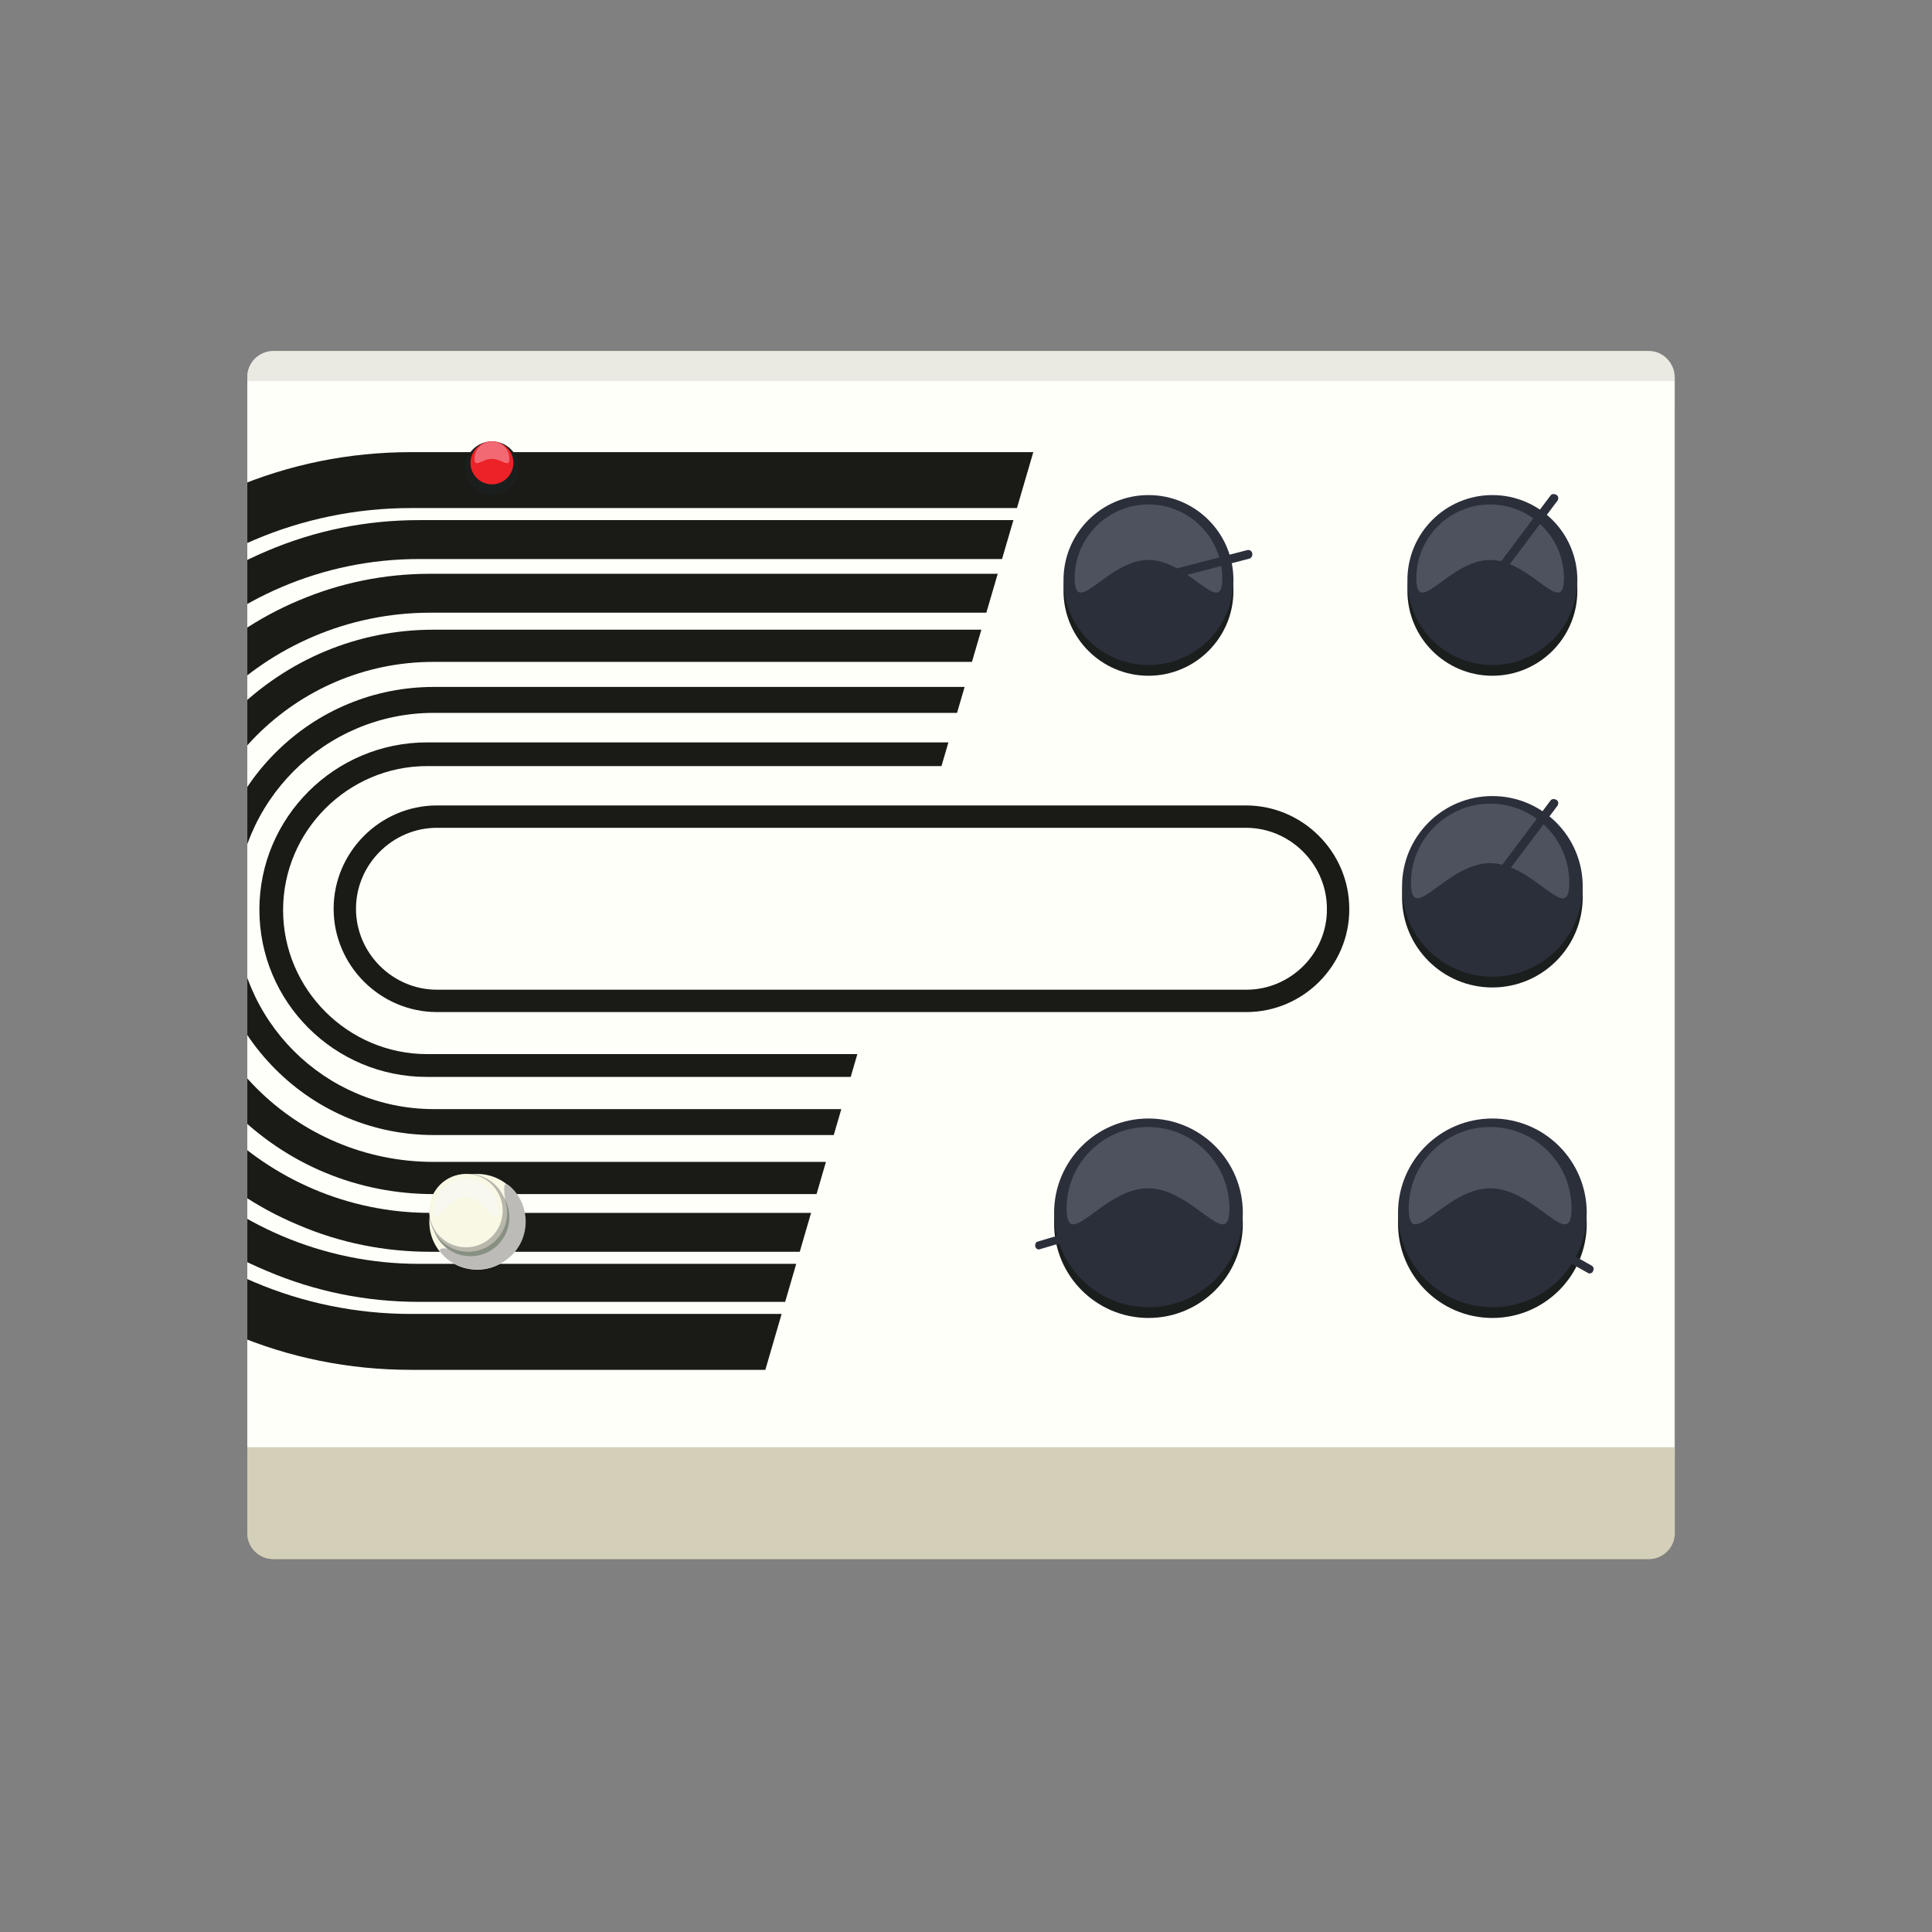 <svg xmlns="http://www.w3.org/2000/svg" xmlns:xlink="http://www.w3.org/1999/xlink" viewBox="0 0 432 432"><rect x="0" y="0" width="432" height="432" fill="#808080" stroke="none"/><path fill="#D4CFB8" d="M368.7 78.5H61.1c-3.2 0-5.8 2.6-5.8 5.8v258.5c0 3.2 2.6 5.8 5.8 5.8h307.6c3.2 0 5.8-2.6 5.8-5.8V84.3c-.1-3.2-2.7-5.8-5.8-5.8z"/><path fill="#EAEAE3" d="M368.7 78.5H61.1c-3.2 0-5.8 2.6-5.8 5.8V91h319.1v-6.7c0-3.2-2.6-5.8-5.7-5.8z"/><path fill="#FFFFFA" d="M368.7 329.4H61.1c-3.2 0-5.8-2.6-5.8-5.8V85.2h319.1v238.4c0 3.2-2.6 5.8-5.7 5.8z"/><path fill="#D4CFB8" d="M368.7 348.6H61.1c-3.2 0-5.8-2.6-5.8-5.8v-19.2h319.1v19.2c0 3.2-2.6 5.8-5.7 5.8z"/><defs><path id="a" d="M164.4 329.4H55.3V85.2h180.4l-26.5 90.6 109.8 2.7-14.5 49.4-111.6 3.7z"/></defs><clipPath id="b"><use xlink:href="#a" overflow="visible"/></clipPath><g clip-path="url(#b)"><path fill="none" stroke="#1A1B16" stroke-width="5" stroke-miterlimit="10" d="M278.7 223.8h-181c-11.3 0-20.6-9.3-20.6-20.6s9.3-20.6 20.6-20.6h180.9c11.3 0 20.6 9.3 20.6 20.6.1 11.3-9.2 20.6-20.5 20.6z"/><path fill="#1A1B16" d="M378.3 171.3c17.7 0 32.2 14.5 32.2 32.2s-14.5 32.2-32.2 32.2H95.5c-17.7 0-32.2-14.5-32.2-32.2s14.5-32.2 32.2-32.2h282.8m0-5.3H95.5C74.8 166 58 182.8 58 203.4c0 20.7 16.8 37.4 37.4 37.4h282.8c20.7 0 37.4-16.8 37.4-37.4.2-20.6-16.6-37.4-37.3-37.4z"/><path fill="#1A1B16" d="M486.6 159.4c24.4 0 44.3 19.9 44.3 44.3S511 248 486.6 248H97c-24.4 0-44.3-19.9-44.3-44.3s19.9-44.3 44.3-44.3h389.6m0-5.8H97c-13.3 0-25.9 5.2-35.4 14.7s-14.7 22.1-14.7 35.4c0 13.3 5.2 25.9 14.7 35.4s22.1 14.7 35.4 14.7h389.6c13.3 0 25.9-5.2 35.4-14.7s14.7-22.1 14.7-35.4c0-13.3-5.2-25.9-14.7-35.4s-22.1-14.7-35.4-14.7z"/><path fill="#1A1B16" d="M588.4 148c30.7 0 55.9 25.1 55.9 55.9 0 30.7-25.1 55.9-55.9 55.9H96.9c-30.7 0-55.9-25.1-55.9-55.9 0-30.7 25.1-55.9 55.9-55.9h491.5m0-7.2H96.9c-16.8 0-32.6 6.6-44.6 18.5-11.9 12-18.5 27.8-18.5 44.6s6.6 32.6 18.5 44.6c12 12 27.8 18.5 44.6 18.5h491.5c16.8 0 32.6-6.6 44.6-18.5 12-12 18.5-27.8 18.5-44.6s-6.6-32.6-18.5-44.6c-12-11.9-27.8-18.5-44.6-18.5z"/><path fill="#1A1B16" d="M686.4 137c36.9 0 67.1 30.2 67.1 67.1s-30.2 67.1-67.1 67.1H96.2c-36.9 0-67.1-30.2-67.1-67.1S59.3 137 96.2 137h590.2m0-8.7H96.2c-10.2 0-20.1 2-29.5 6-9 3.8-17.1 9.3-24.1 16.2-6.9 7-12.4 15-16.2 24.1-4 9.3-6 19.3-6 29.5s2 20.1 6 29.5c3.8 9 9.3 17.1 16.2 24.1 7 7 15 12.4 24.1 16.2 9.3 4 19.3 6 29.5 6h590.2c10.2 0 20.1-2 29.5-6 9-3.8 17.1-9.3 24.1-16.2 7-7 12.4-15 16.2-24.1 4-9.3 6-19.3 6-29.5s-2-20.1-6-29.5c-3.8-9-9.3-17.1-16.2-24.1-7-7-15-12.4-24.1-16.2-9.4-4-19.3-6-29.5-6z"/><path fill="#1A1B16" d="M786.3 125c43.3 0 78.8 35.4 78.8 78.8 0 43.3-35.4 78.8-78.8 78.8H93.7c-43.3 0-78.8-35.4-78.8-78.8 0-43.3 35.4-78.8 78.8-78.8h692.6m0-8.7H93.7c-11.8 0-23.2 2.3-34 6.9-10.4 4.4-19.8 10.7-27.8 18.7s-14.4 17.4-18.7 27.8c-4.6 10.8-6.9 22.2-6.9 34s2.3 23.2 6.9 34c4.4 10.4 10.7 19.8 18.7 27.8s17.4 14.4 27.8 18.7c10.8 4.6 22.2 6.9 34 6.9h692.6c11.8 0 23.2-2.3 34-6.9 10.4-4.4 19.8-10.7 27.8-18.7s14.4-17.4 18.7-27.8c4.6-10.8 6.9-22.2 6.9-34s-2.3-23.2-6.9-34c-4.4-10.4-10.7-19.8-18.7-27.8s-17.4-14.4-27.8-18.7c-10.8-4.6-22.2-6.9-34-6.9z"/><path fill="#1A1B16" d="M884.7 113.6c49.6 0 90.1 40.6 90.1 90.1 0 49.6-40.6 90.1-90.1 90.1H91.9c-49.6 0-90.2-40.5-90.2-90.1 0-49.5 40.6-90.1 90.2-90.1h792.8m0-12.5H91.9c-13.8 0-27.2 2.7-39.9 8.1-12.2 5.2-23.2 12.6-32.6 22s-16.8 20.4-22 32.6c-5.4 12.6-8.1 26.1-8.1 39.9s2.7 27.2 8.1 39.9c5.2 12.2 12.6 23.2 22 32.6s20.4 16.8 32.6 22c12.6 5.4 26.1 8.1 39.9 8.1h792.8c13.8 0 27.2-2.7 39.9-8.1 12.2-5.2 23.2-12.6 32.6-22 9.4-9.4 16.8-20.4 22-32.6 5.4-12.6 8.1-26.1 8.1-39.9s-2.7-27.2-8.1-39.9c-5.2-12.2-12.6-23.2-22-32.6s-20.4-16.8-32.6-22c-12.7-5.4-26.1-8.1-39.9-8.1z"/></g><g><circle fill="#1A1E1D" cx="256.8" cy="132.1" r="19"/><circle fill="#1A1E1D" cx="333.7" cy="132.1" r="19"/><circle fill="#1A1E1D" cx="333.7" cy="200.6" r="20.2"/><circle fill="#1A1E1D" cx="333.7" cy="273.6" r="21.1"/><circle fill="#1A1E1D" cx="256.8" cy="273.6" r="21.1"/><circle fill="#2B2F3A" cx="256.8" cy="129.7" r="19"/><path opacity=".23" fill="#C3C9D7" d="M256.8 112.8c9.1 0 16.5 7.4 16.5 16.5s-7.4-4.1-16.5-4.1-16.5 13.2-16.5 4.1 7.4-16.5 16.5-16.5z"/><circle fill="#2B2F3A" cx="333.7" cy="129.7" r="19"/><path opacity=".23" fill="#C3C9D7" d="M333.2 112.8c9.1 0 16.5 7.4 16.5 16.5s-7.4-4.1-16.5-4.1-16.5 13.2-16.5 4.1 7.4-16.5 16.5-16.5z"/><circle fill="#2B2F3A" cx="333.7" cy="198.2" r="20.2"/><path opacity=".23" fill="#C3C9D7" d="M333.2 179.7c9.8 0 17.7 7.9 17.7 17.7s-7.9-4.4-17.7-4.4c-9.8 0-17.7 14.2-17.7 4.4 0-9.7 8-17.7 17.7-17.7z"/><circle fill="#2B2F3A" cx="333.7" cy="271.2" r="21.1"/><path opacity=".23" fill="#C3C9D7" d="M333.2 252c10 0 18.2 8.1 18.2 18.2s-8.1-4.5-18.2-4.5-18.2 14.6-18.2 4.5 8.2-18.2 18.2-18.2z"/><circle fill="#2B2F3A" cx="256.8" cy="271.2" r="21.1"/><path opacity=".23" fill="#C3C9D7" d="M256.7 252c10 0 18.2 8.1 18.2 18.2s-8.1-4.5-18.2-4.5-18.2 14.6-18.2 4.5 8.2-18.2 18.2-18.2z"/><circle fill="#F8F8E5" cx="106.7" cy="273.2" r="10.7"/><path fill="#BDBBB8" d="M99.2 280.8c-4.2-4.2 8.2 1.4 12.4-2.8s-1.4-16.5 2.8-12.4 4.2 11 0 15.1-11 4.3-15.2.1z"/><circle fill="#1A1E1D" cx="110" cy="104.7" r="6"/><circle fill="#EC2227" cx="110" cy="103.5" r="4.8"/><path fill="#F26974" d="M113.9 102.6c0 2.2-1.7 0-3.9 0s-3.9 2.2-3.9 0 1.7-3.9 3.9-3.9 3.9 1.7 3.9 3.9z"/><circle fill="#889084" cx="105.2" cy="272.2" r="8.7"/><circle fill="#B9B7AC" cx="104.7" cy="271.2" r="8.7"/><circle fill="#F8F8E5" cx="104.2" cy="270.7" r="8.2"/><path fill="#F9F8F0" d="M111.5 270.9c0 4-3.3-3.3-7.3-3.3s-7.3 7.3-7.3 3.3 3.3-7.3 7.3-7.3 7.3 3.2 7.3 7.3z"/><path fill="#2B2F3A" d="M256.8 129.9v-.2c-.1-.4.1-.9.6-1.1l21.5-5.6c.4-.1.9.1 1.1.6v.2c.1.4-.1.9-.6 1.1l-21.5 5.6c-.5.1-1-.2-1.1-.6zM333.8 129.8l-.2-.1c-.4-.3-.4-.8-.2-1.2l13.3-17.7c.3-.4.8-.4 1.2-.2l.2.1c.4.3.4.8.2 1.2L335 129.6c-.3.4-.8.5-1.2.2zM333.8 198l-.2-.1c-.4-.3-.4-.8-.2-1.2l13.3-17.7c.3-.4.8-.4 1.2-.2l.2.1c.4.3.4.8.2 1.2L335 197.8c-.3.4-.8.4-1.2.2zM333.4 271.4c.3-.5.8-.7 1.2-.4l21.3 12c.4.2.6.8.3 1.2v.1c-.2.4-.8.6-1.2.3l-21.3-12c-.4-.2-.5-.7-.3-1.2zM231.5 278.8v-.1c-.1-.5.1-1 .6-1.1l23.5-7c.5-.1 1 .1 1.1.6v.1c.1.5-.1 1-.6 1.1l-23.5 6.9c-.4.2-.9 0-1.1-.5z"/></g></svg>